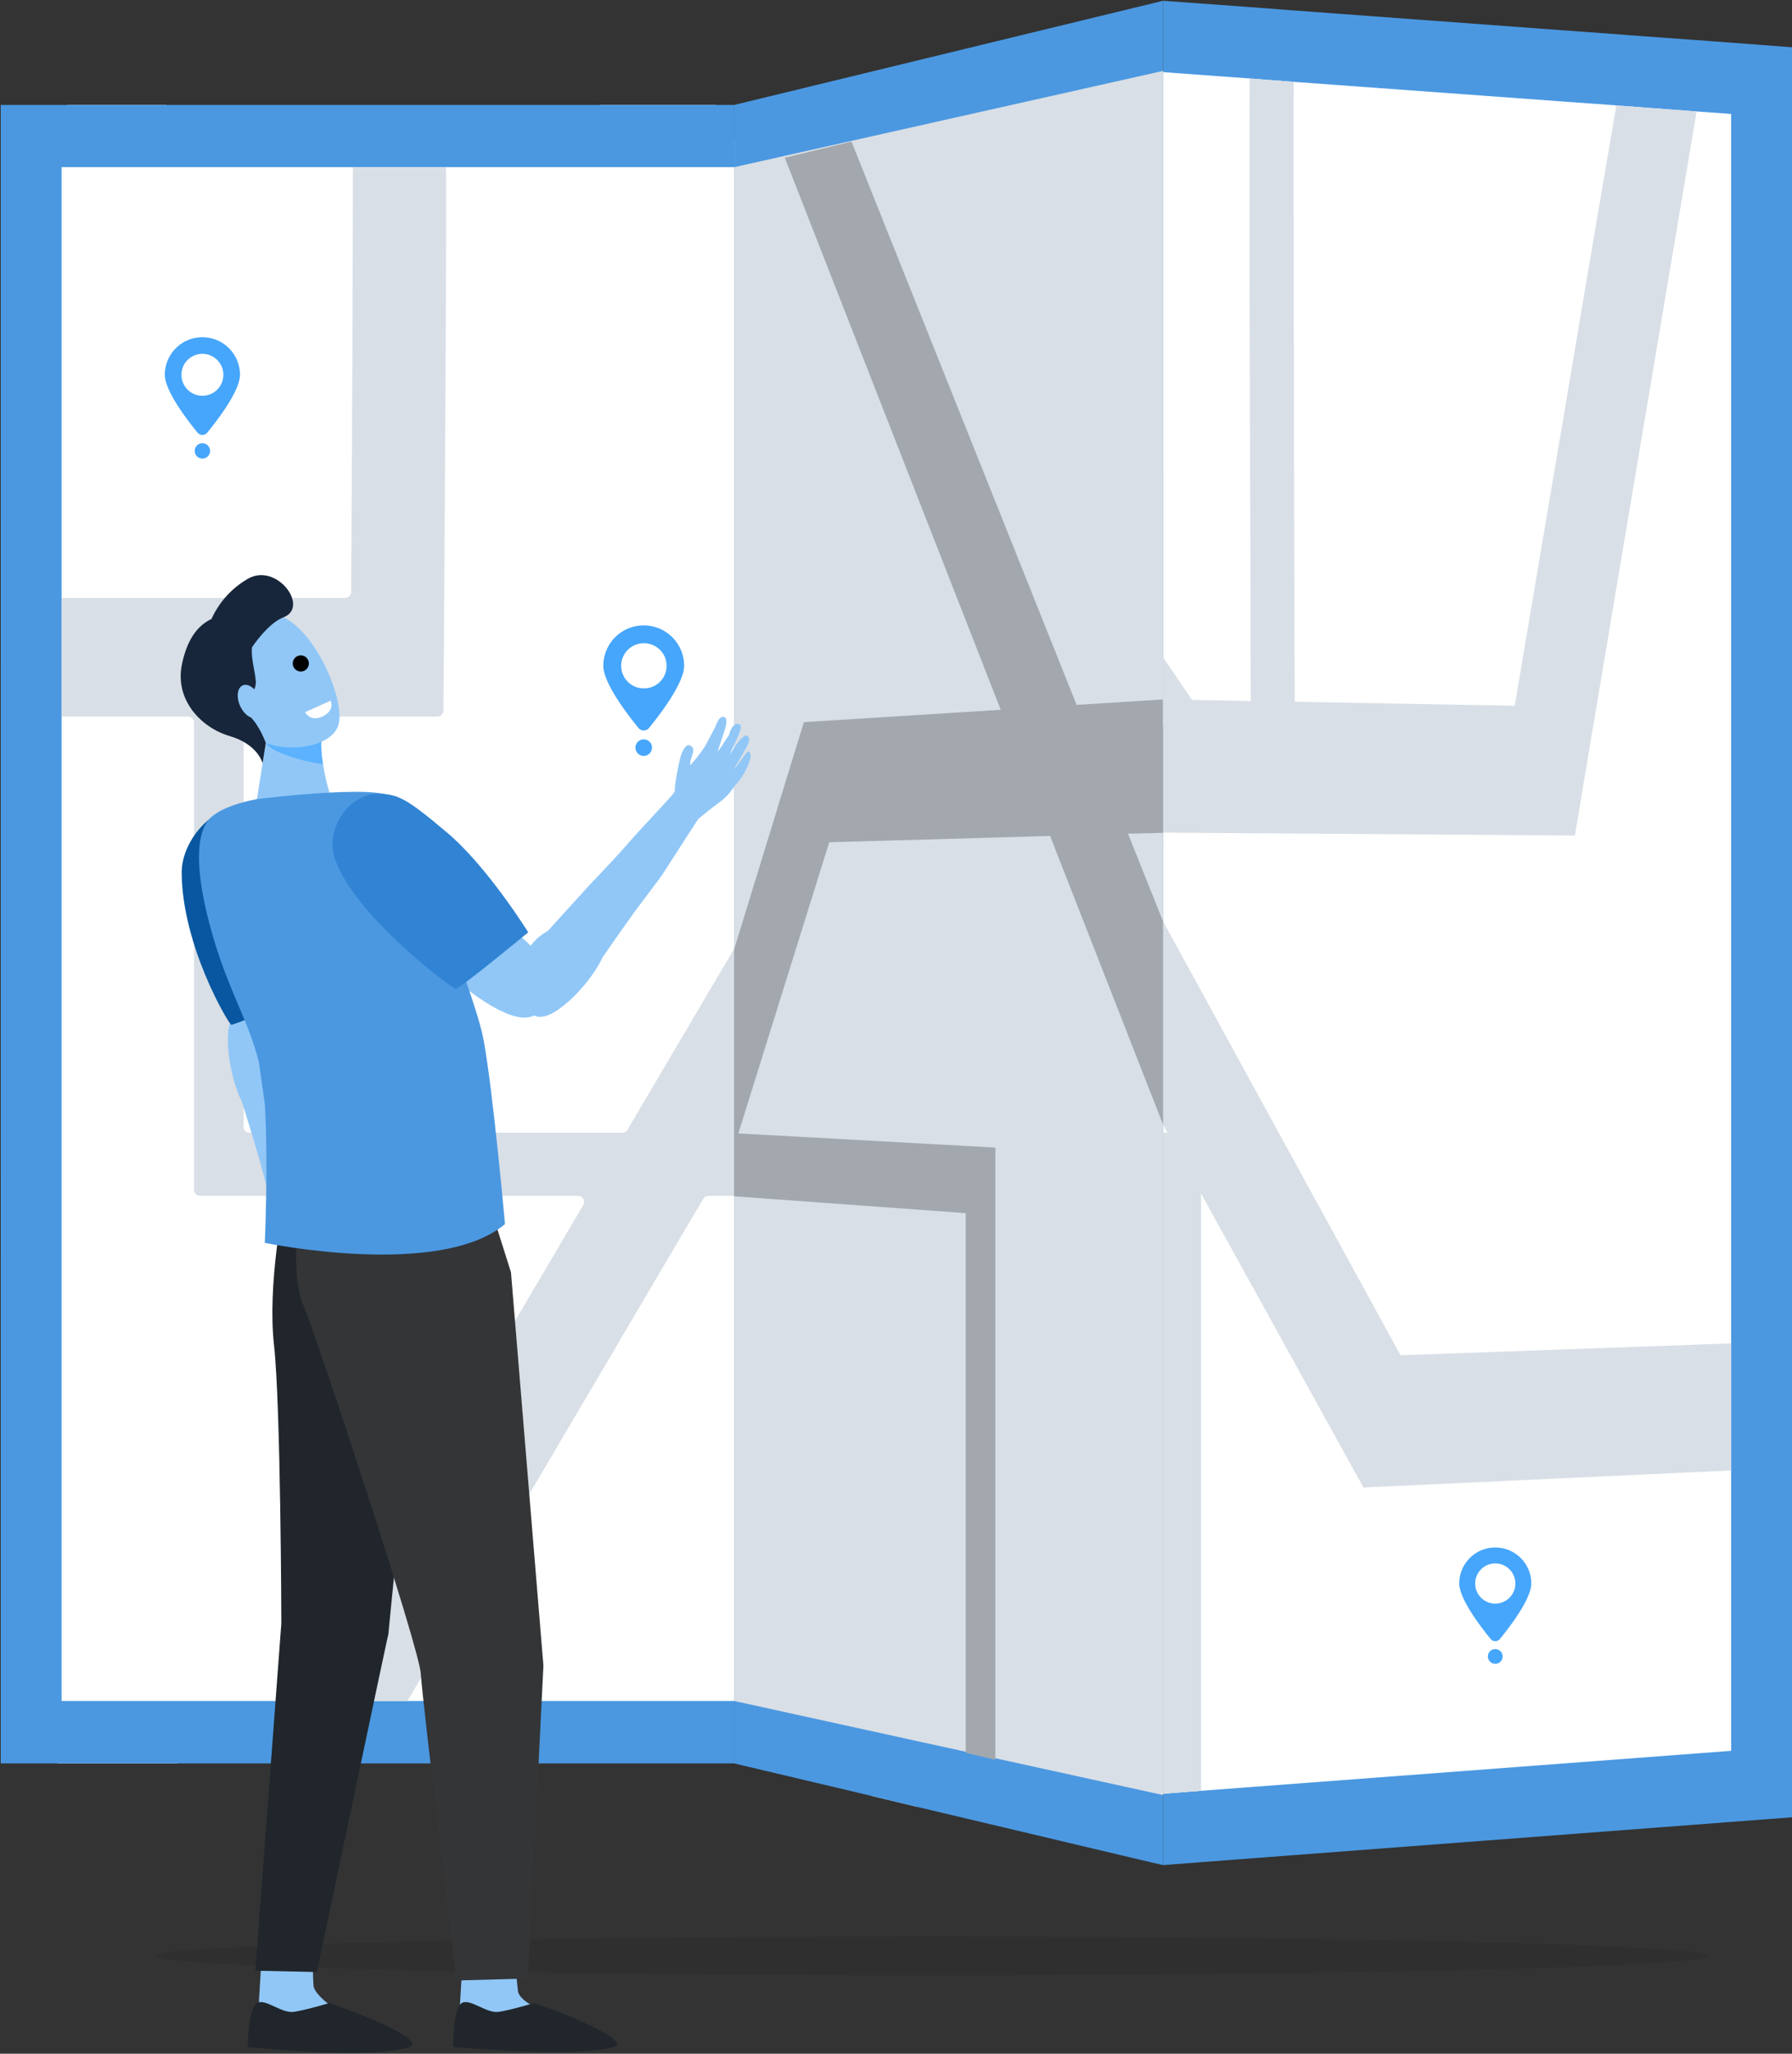<svg xmlns="http://www.w3.org/2000/svg" width="720" height="825" fill="none" viewBox="0 0 720 825">
  <rect x="0" y="0" width="720" height="825" fill="#333333" stroke="none"/>
  <path fill="#000" d="M374.201 777.898c172.121 0 311.871 3.5 311.871 7.811s-139.75 7.812-311.871 7.812c-172.121 0-311.87-3.501-311.87-7.812s139.749-7.811 311.87-7.811Z" opacity=".08"/>
  <path fill="#4B98E1" d="M719.991 18.989v711.039l-237.464 18.037-15.241 1.173V.32l34.812 2.525 17.767 1.353 108.766 8.027 19.932 1.443 5.591.45 32.378 2.345 33.459 2.526Z"/>
  <path fill="#fff" d="M695.551 45.774v657.558l-213.023 16.054-19.932 1.533-2.525.18-91.45-21.555-18.768-4.329-50.406-11.904H24.735V67.149h274.712l1.713-.451 27.237-6.494 13.708-3.337 19.12-4.6 1.443-.36 8.388-1.984 89.015-21.465 42.027 3.067 17.677 1.353 108.676 7.936 19.932 1.443.992.09 32.287 2.435 13.889.992Z"/>
  <path fill="#D9DFE6" d="m24.735 268.538-24.44-.451v-58.532l24.44.722 1.624.09c.27-44.282.54-94.607.631-143.218.09-8.388.09-16.775.09-24.982h39.773v8.568c0 5.501 0 10.913-.09 16.414-.361 85.137-.902 166.125-.902 173.07v.451l-.18 28.679-40.946-.811Zm670.816 271.113v51.046l-147.737 6.854-65.287-118.155-13.437-24.35-1.813-3.247v-.081l-7.206-12.906-55.015-99.657-1.632-2.796-1.254-2.336-79.094-.541-13.348-.099-14.791-.091-37.707-.261-60.417 122.015-7.404 14.89 105.528-1.984 73.684-1.443v259.37l-18.768-4.509V495.991l-54.916 1.362-22.005.532-47.448 1.262-51.137 1.263-90.548 182.901-12.437 25.072h-48.16l12.536-25.072 90.819-181.728-101.822 2.534-24.44.532v-31.106l24.44-.46 53.21-1.073 63.935-1.172 7.945-15.792 89.007-178.121 56.105.983 77.021 1.362-77.021-139.34-40.223-72.772-13.799-24.982h46.798l7.224 13.258 5.772 10.461.451.812 54.194 99.107.099.099 62.5 114.178 13.438.27h.09l28.59.442 7.206.181 11.634.189 23.638.451c-.09-10.552-.09-23.728-.09-38.7v-.081c-.099-31.295-.271-70.346-.361-109.307-.09-40.675-.09-74.955 0-102.011l17.677 1.362c-.09 63.401.171 156.556.361 236.003.09 4.338.09 8.667.09 13.005l8.928.171 79.447 1.443a100987.49 100987.49 0 0 1 19.85-117.415c6.764-40.404 13.889-82.26 19.932-117.614v-.081c.36-1.984.721-4.059.992-6.043l32.287 2.426c-8.658 51.588-21.203 126.001-33.009 195.987v.081c-4.419 26.425-8.757 52.138-12.716 75.857l-3.157 18.93-165.503-1.163h-7.206l-12.356-.099 2.616 4.78 9.74 17.767 7.206 13.176 95.427 174.324 93.245-3.328 39.602-1.443Z"/>
  <path fill="#4B98E1" d="M294.937 708.383H.294V42.167h294.643v666.216Z"/>
  <path fill="#fff" d="M460.071 28.458V721.1l-60.155-14.159-11.905-2.805-88.564-20.824H24.735V67.149h274.712l15.873-3.788 13.077-3.157 13.709-3.337 28.95-6.944 89.015-21.465Z"/>
  <path fill="#D9DFE6" d="m364.652 113.325-36.255-53.12 13.708-3.337 19.12-4.6 1.443-.36 8.388-1.985.09.09 88.925 130.682 7.215 10.552v72.781l-7.215-10.552-95.238-139.881-.181-.27Zm117.876 606.061V457.481a2.427 2.427 0 0 0-2.445-2.435h-177.66c-1.894 0-2.976-2.075-2.074-3.608l65.386-111.021c.451-.811 1.253-1.262 2.074-1.262h99.477v-47.619H349.131c-.893 0-1.614.451-2.074 1.172l-23.981 40.765-27.958 47.439-.181.27-42.839 72.691c-.451.722-1.172 1.173-2.074 1.173H100.222c-1.262 0-2.344-1.082-2.344-2.435V290.273c0-1.353 1.082-2.435 2.344-2.435H175.7a2.427 2.427 0 0 0 2.444-2.435l.181-21.194c0-.722.541-78.824.902-156.476 0-14.43.09-27.958 0-40.584h-37.428c-.099 53.752-.361 117.424-.722 170.635a2.425 2.425 0 0 1-2.435 2.435H24.735v47.619h50.776a2.425 2.425 0 0 1 2.435 2.435v187.68a2.425 2.425 0 0 0 2.435 2.435h151.876c1.885 0 3.066 2.075 2.065 3.698l-8.829 15.061-108.595 184.164h46.816l109.218-185.426 9.65-16.324c.451-.722 1.262-1.173 2.074-1.173h175.505a2.427 2.427 0 0 1 2.435 2.445v238.086l19.932-1.533Z"/>
  <path fill="#4B98E1" d="M467.286.32v748.918l-4.69-1.083-93.975-22.276-18.759-4.509-54.925-12.987V42.167L467.286.32Z"/>
  <path fill="#D9DFE6" d="m467.322 721.099-172.385-37.806V67.176l172.385-38.7V721.1Z"/>
  <path fill="#A2A8AE" d="m460.071 334.735-6.855.181 6.855 17.135 7.215 18.038v81.62l-7.215-18.398-38.15-97.493-88.744 2.525-36.526 116.973 103.265 5.682V706.94l-11.905-2.805V487.333l-93.074-6.764v-99.116l28.049-91.36 79.094-4.961-86.76-221.771 13.077-3.156 13.708-3.337 90.459 226.28 27.507-1.713 7.215-.451v53.571l-7.215.18Z"/>
  <path fill="#D9DFE6" d="M481.445 291.536h-14.159v-27.508l11.634 17.136 4.509 6.584c1.173 1.623 0 3.788-1.984 3.788Zm1.082 427.85V457.481a2.427 2.427 0 0 0-2.444-2.435h-12.797v265.512l15.241-1.172Z"/>
  <path fill="#46A6FB" d="M600.775 621.648c-7.993 0-14.463 6.475-14.463 14.468 0 6.189 8.66 17.468 12.582 22.262a2.436 2.436 0 0 0 3.768 0c3.922-4.794 12.587-16.073 12.587-22.262 0-7.993-6.475-14.468-14.474-14.468Zm0 22.543c-4.455 0-8.064-3.614-8.064-8.075 0-4.455 3.609-8.07 8.064-8.07 4.461 0 8.076 3.615 8.076 8.07a8.074 8.074 0 0 1-8.076 8.075Zm2.959 21.221a2.961 2.961 0 0 1-2.959 2.964 2.96 2.96 0 0 1-2.958-2.964 2.955 2.955 0 0 1 2.958-2.953 2.955 2.955 0 0 1 2.959 2.953ZM81.317 135.468c-8.339 0-15.09 6.756-15.09 15.096 0 6.456 9.035 18.224 13.127 23.225a2.541 2.541 0 0 0 3.932 0c4.092-5.001 13.132-16.769 13.132-23.225 0-8.34-6.756-15.096-15.1-15.096Zm0 23.52c-4.648 0-8.414-3.771-8.414-8.424 0-4.649 3.766-8.42 8.414-8.42 4.654 0 8.425 3.771 8.425 8.42a8.424 8.424 0 0 1-8.425 8.424Zm3.087 22.14a3.088 3.088 0 0 1-3.087 3.092 3.088 3.088 0 0 1-3.086-3.092 3.083 3.083 0 0 1 3.086-3.081 3.083 3.083 0 0 1 3.087 3.081Zm174.234 70.104c-8.968 0-16.227 7.265-16.227 16.233 0 6.943 9.715 19.598 14.116 24.976a2.731 2.731 0 0 0 4.227 0c4.401-5.378 14.122-18.033 14.122-24.976 0-8.968-7.265-16.233-16.238-16.233Zm0 25.293c-4.999 0-9.049-4.055-9.049-9.06 0-4.998 4.05-9.054 9.049-9.054a9.058 9.058 0 1 1 0 18.114Zm3.319 23.808a3.322 3.322 0 0 1-3.319 3.325 3.322 3.322 0 0 1-3.319-3.325 3.315 3.315 0 0 1 3.319-3.313 3.315 3.315 0 0 1 3.319 3.313Z"/>
  <path fill="#91C7F7" d="M118.469 432.029c.826 4.699 4.378 24.706 4.535 25.714.63 4.189 1.913 13.015 3.603 21.624l.015.065c.589 2.963 1.503 8.242 2.349 13.408.952 5.646 2.08 12.768 2.565 13.828.151.144.425.387.819.713 2.161 1.939 6.451 7.014 8.263 9.309 1.068 1.444 3.441 5.218 1.621 6.216-2.926 1.605-3.604-3.103-6.237-4.783.342 1.925 1.11 5.643 2.315 9.206l3.501 7.921c.236.57 3.037 4.43.988 5.552l-.067.033c-1.942.908-4.256-3.6-8.993-10.695.216.977.531 2.128.869 3.197.287.54 1.118 2.983 1.468 4.349 1.534 1.898 3.034 5.297.695 6.179-1.174.494-3.524-4.237-3.524-4.237-.32-.61-2.86-5.544-3.373-6.511.627 1.763 3.48 9.272 1.777 10.2-1.408.772-2.514-1.039-3.257-2.586-.484-.914-3.621-8.955-4.007-9.841-.041 1.51 2.666 8.617 2.025 8.967-2.756 1.513-6.79-8.545-7.102-11.574-.015-.306-.162-.854-.361-1.518-.608-1.853-1.499-4.968-1.379-8.314.061-4.019-.097-10.18-.132-11.098-.565-1.64-2.569-7.576-5.192-14.96-1.07-3.167-2.302-6.629-3.539-10.253-.136-.396-.378-1.273-.928-3.166-.513-1.978-1.37-5.024-2.657-9.87-1.545-5.797-4.779-16.448-7.956-26.581-1.891-3.571-3.61-9.113-4.654-14.797-.585-3.265-.948-6.505-.94-9.482-.11-5.333.897-9.713 3.477-11.125 6.566-3.602 15.814 1.022 20.726 10.288 2.63 4.964 3.454 10.213 2.687 14.622ZM185.95 786.18s-1.157 19.195-1.157 19.228c-.421 2.445-2.114 8.466-2.114 10.68 0 8.325 39.529-7.062 30.667-10.754-.793-.339-5.005-2.866-5.269-5.699-.405-4.361-1.438-13.198-1.438-13.198l-20.689-.257Z"/>
  <path fill="#20262B" d="M214.643 804.64s-9.449 2.841-14.281 3.552c-4.831.71-11.216-5.27-14.635-3.651-3.766 1.776-3.618 17.799-3.618 17.799s50.647 4.559 64.894-.157c5.641-1.867-13.05-10.919-32.36-17.543Z"/>
  <path fill="#91C7F7" d="M105.107 786.18s-1.148 19.195-1.156 19.228c-.43 2.445-2.114 8.466-2.114 10.68 0 8.325 39.529-7.062 30.667-10.754-.802-.339-6.253-4.749-6.517-7.582-.405-4.361-.19-11.315-.19-11.315l-20.69-.257Z"/>
  <path fill="#20262B" d="M132.338 804.648s-9.448 2.833-14.28 3.544c-4.84.71-11.216-5.27-14.636-3.651-3.774 1.776-3.923 17.807-3.923 17.807s50.886 5.311 65.191-.165c5.559-2.123-13.041-10.911-32.352-17.535ZM114.06 483.426s-6.698 32.376-3.964 56.931c2.726 24.547 2.94 111.766 2.94 111.766l-10.415 139.533 24.712.537s29.304-139.467 28.759-135.883c-.545 3.569 9.829-98.211 9.829-98.211l-34.937-77.746-16.924 3.073Z"/>
  <path fill="#333537" d="M120.61 481.898s-4.361 29.155 1.09 41.941c5.46 12.785 46.823 138.245 47.368 148.478.545 10.225 14.305 123.279 14.305 123.279l28.734-.801 6.228-125.699-13.034-158.001-12.636-39.943-72.055 10.746Z"/>
  <path fill="#91C7F7" d="M220.059 374.033c3.21-3.53 16.854-18.59 17.556-19.331 2.929-3.061 9.128-9.476 14.897-16.086l.042-.052c1.981-2.282 5.596-6.236 9.164-10.067 3.883-4.21 8.827-9.461 9.361-10.498.018-.21.037-.58.046-1.097.167-2.925 1.474-9.482 2.146-12.344.468-1.742 1.96-5.957 3.911-5.096 3.136 1.384-.176 4.801.163 7.95 1.313-1.448 3.78-4.335 5.845-7.479l4.071-7.654c.303-.537 1.591-5.151 3.785-4.181l.069.034c1.956 1.015-.156 5.63-2.784 13.779a38.493 38.493 0 0 0 1.989-2.65c.247-.561 1.66-2.721 2.523-3.836.534-2.396 2.281-5.678 4.47-4.327 1.139.647-1.128 5.428-1.128 5.428-.281.63-2.588 5.687-3.03 6.691 1.002-1.581 5.157-8.46 6.978-7.651 1.508.666.771 2.663.014 4.205-.419.948-4.816 8.382-5.274 9.233 1.226-.888 5.153-7.404 5.839-7.099 2.955 1.303-2.475 10.689-4.684 12.787-.234.198-.576.65-.977 1.216-1.086 1.62-2.996 4.237-5.732 6.18-3.233 2.4-8.03 6.282-8.737 6.869-.944 1.456-4.389 6.692-8.591 13.309-1.836 2.794-3.805 5.898-5.899 9.105-.229.352-.772 1.081-1.926 2.679-1.247 1.62-3.123 4.168-6.157 8.16-3.625 4.781-10.036 13.882-16.07 22.622-1.636 3.703-4.949 8.467-8.803 12.775-2.223 2.461-4.568 4.729-6.94 6.537-4.168 3.338-8.29 5.195-11.052 3.972-7.038-3.106-9.241-13.39-4.999-23.002 2.273-5.149 5.921-9.013 9.914-11.081Z"/>
  <path fill="#90C7F7" d="M93.1 408.164c.585 2.02.925 2.686 1.664 4.041 4.803 8.73 15.926 21.192 15.926 21.192l8.617-19.391s-1.412-6.101-3.846-14.799c-8.316 2.166-16.227 3.416-22.36 8.957Z"/>
  <path fill="#0857A0" d="M142.454 391.353s-48.007 20.673-49.557 20.284c-1.006-.26-19.699-31.553-19.902-60.981-.089-13.582 14.028-29.938 29.769-26.701 7.926 1.631 7.805 3.846 19.537 20.884 11.723 17.046 20.153 46.514 20.153 46.514Z"/>
  <path fill="#91C7F7" d="m107.632 293.197-4.406 27.837s16.762 13.461 26.539 10.621c8.203-2.385 2.588-13.103 2.588-13.103s-4.365-14.872-3.026-22.661c1.339-7.781-21.695-2.694-21.695-2.694Z"/>
  <path fill="#5CB2FE" d="M110.788 301.603c4.203 1.988 12.511 4.697 18.977 5.355-.617-3.895-.965-8.025-.446-11.067.616-3.594-3.951-4.446-9.055-4.325a166.995 166.995 0 0 0-12.64 1.615l-.844 5.363c1.274 1.339 2.604 2.393 4.008 3.059Z"/>
  <path fill="#91C7F7" d="M86.464 261.084c-.698 0 6.62 31.099 17.955 36.446 11.326 5.347 28.226 2.572 31.399-5.809 3.513-9.258-9.29-40.989-25.217-45.022-15.934-4.032-24.137 14.385-24.137 14.385Z"/>
  <path fill="#17263A" d="M99.575 232.509c-9.054 5.217-13.209 12.965-14.604 16.138-4.251 2.02-9.387 6.369-11.854 18.117-3.034 14.442 7.749 25.581 19.188 28.932 11.432 3.343 13.193 10.913 13.193 10.913l1.306-8.146s-2.547-7.083-6.377-10.629c-3.821-3.545 1.817-8.73 2.312-12.941.382-3.253-2.004-9.549-1.492-14.88 0 0 6.352-9.638 12.616-12.016 10.677-4.056-2.677-22.19-14.288-15.488Z"/>
  <path fill="#91C7F7" d="M104.386 280.313c1.485 3.594.877 7.156-1.347 7.968-2.223.803-5.24-1.453-6.717-5.047-1.485-3.594-.877-7.156 1.355-7.959 2.223-.812 5.233 1.452 6.709 5.038Zm-1.168 40.721s6.961 4.56 13.452 4.041c6.499-.536 15.675-6.523 15.675-6.523l-1.274-4.325s-16.795-2.45-17.216-2.182c-.422.267-10.637 8.989-10.637 8.989Z"/>
  <path fill="#90C7F7" d="M177.415 388.806s24.949 23.545 36.21 19.529c11.261-4.016 15.919-17.76-11.562-37.857-24.583-17.996-24.648 18.328-24.648 18.328Z"/>
  <path fill="#4B98E1" d="M194.323 417.876c-3.7-20.162-30.571-82.903-32.713-94.464-1.038-5.615-15.521-5.736-29.322-5.006-14.571.77-29.062 2.62-29.062 2.62s-12.9 2.118-18.588 7.432c-5.671 5.322-7.172 20.04.998 47.967 6.434 22.044 14.418 34.149 18.361 50.205.803 5.388 1.501 10.702 2.409 16.909 1.452 24.007-.016 55.731-.016 55.731s70.23 14.572 96.509-7.537c0 0-4.771-53.2-8.576-73.857Z"/>
  <path fill="#3084D3" d="M212.23 374.526s-27.562 22.75-29.176 22.75c-1.031 0-39.326-28.17-48.169-51.317-4.893-12.795 5.363-27.107 17.07-27.058 8.114.024 11.732 2.117 27.813 15.683 16.081 13.574 32.462 39.942 32.462 39.942Z"/>
  <path fill="#fff" d="m132.872 281.465-10.32 4.641s2.004 3.814 6.596 1.907c5.607-2.337 3.724-6.548 3.724-6.548Z"/>
  <path fill="#000" d="M119.649 263.515a3.242 3.242 0 0 1 4.218 1.791 3.242 3.242 0 0 1-1.791 4.218 3.242 3.242 0 0 1-4.218-1.791 3.242 3.242 0 0 1 1.791-4.218Z"/>
</svg>
